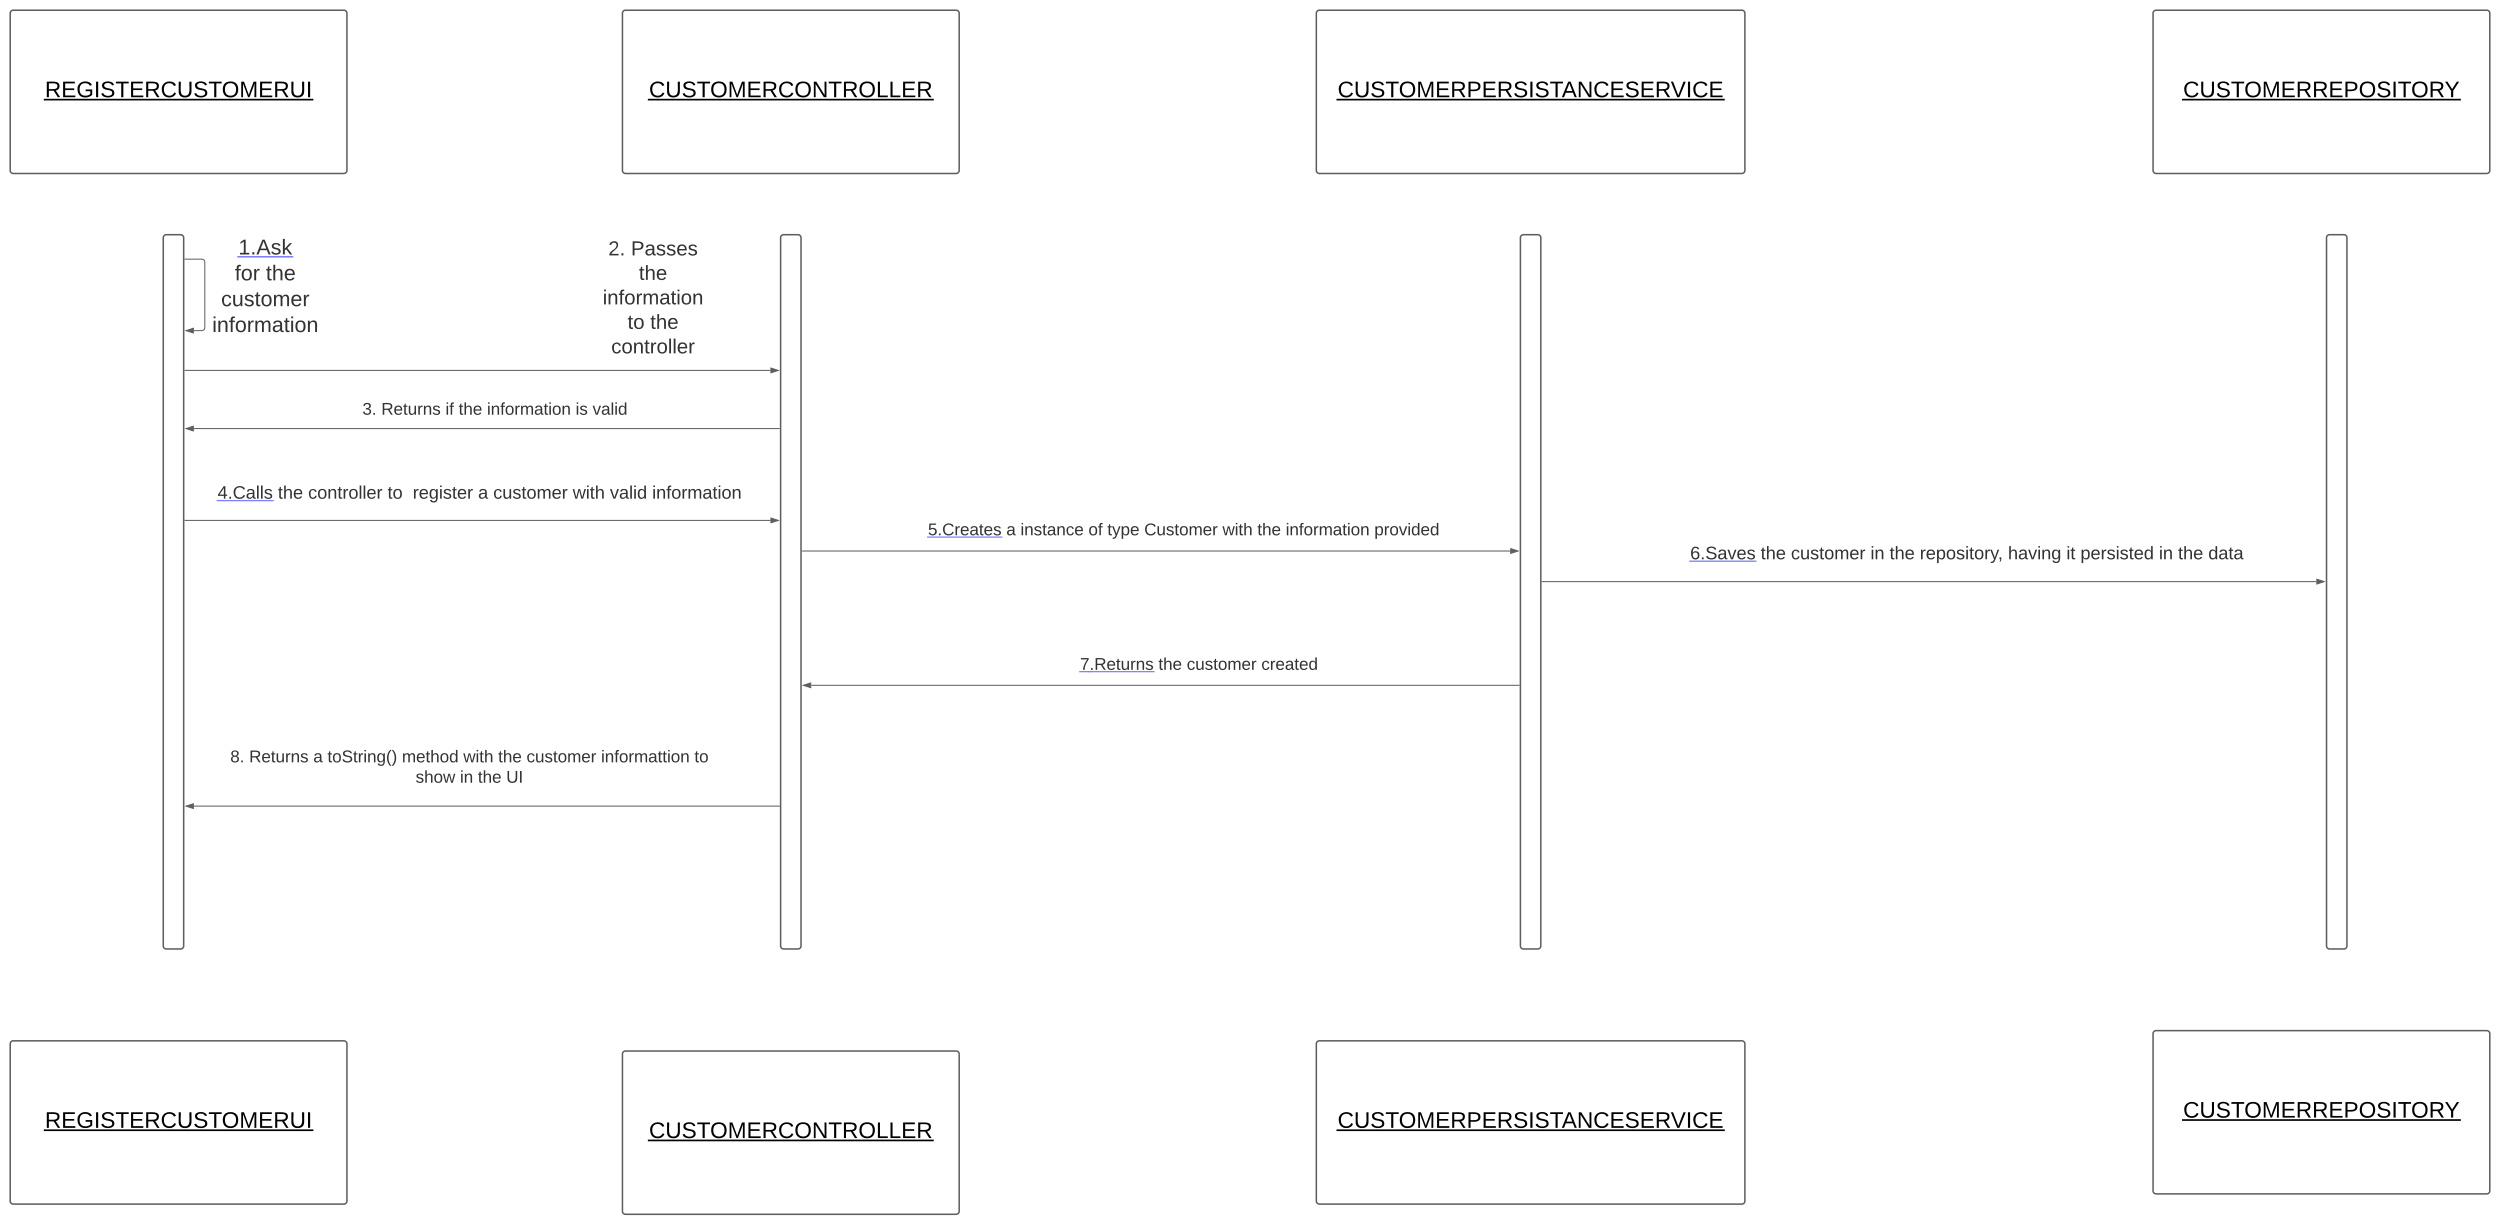 <svg xmlns="http://www.w3.org/2000/svg" xmlns:xlink="http://www.w3.org/1999/xlink" xmlns:lucid="lucid" width="4900" height="2400"><g transform="translate(-200 -440)" lucid:page-tab-id="0_0"><path d="M0 0h5484.6v3840.5H0z" fill="#fff"/><path d="M520 906a6 6 0 0 1 6-6h28a6 6 0 0 1 6 6v1388a6 6 0 0 1-6 6h-28a6 6 0 0 1-6-6zM220 466a6 6 0 0 1 6-6h648a6 6 0 0 1 6 6v308a6 6 0 0 1-6 6H226a6 6 0 0 1-6-6z" stroke="#5e5e5e" stroke-width="3" fill="#fff"/><use xlink:href="#a" transform="matrix(1,0,0,1,220,460) translate(68.03 170.556)"/><path d="M1420 466a6 6 0 0 1 6-6h648a6 6 0 0 1 6 6v308a6 6 0 0 1-6 6h-648a6 6 0 0 1-6-6z" stroke="#5e5e5e" stroke-width="3" fill="#fff"/><use xlink:href="#b" transform="matrix(1,0,0,1,1420,460) translate(52.042 170.556)"/><path d="M2780 466a6 6 0 0 1 6-6h828a6 6 0 0 1 6 6v308a6 6 0 0 1-6 6h-828a6 6 0 0 1-6-6z" stroke="#5e5e5e" stroke-width="3" fill="#fff"/><use xlink:href="#c" transform="matrix(1,0,0,1,2780,460) translate(41.733 170.556)"/><path d="M4420 466a6 6 0 0 1 6-6h648a6 6 0 0 1 6 6v308a6 6 0 0 1-6 6h-648a6 6 0 0 1-6-6z" stroke="#5e5e5e" stroke-width="3" fill="#fff"/><use xlink:href="#d" transform="matrix(1,0,0,1,4420,460) translate(58.956 170.556)"/><path d="M220 2486a6 6 0 0 1 6-6h648a6 6 0 0 1 6 6v308a6 6 0 0 1-6 6H226a6 6 0 0 1-6-6z" stroke="#5e5e5e" stroke-width="3" fill="#fff"/><use xlink:href="#a" transform="matrix(1,0,0,1,220,2480) translate(68.03 170.556)"/><path d="M1420 2506a6 6 0 0 1 6-6h648a6 6 0 0 1 6 6v308a6 6 0 0 1-6 6h-648a6 6 0 0 1-6-6z" stroke="#5e5e5e" stroke-width="3" fill="#fff"/><use xlink:href="#b" transform="matrix(1,0,0,1,1420,2500) translate(52.042 170.556)"/><path d="M2780 2486a6 6 0 0 1 6-6h828a6 6 0 0 1 6 6v308a6 6 0 0 1-6 6h-828a6 6 0 0 1-6-6z" stroke="#5e5e5e" stroke-width="3" fill="#fff"/><use xlink:href="#c" transform="matrix(1,0,0,1,2780,2480) translate(41.733 170.556)"/><path d="M4420 2466a6 6 0 0 1 6-6h648a6 6 0 0 1 6 6v308a6 6 0 0 1-6 6h-648a6 6 0 0 1-6-6z" stroke="#5e5e5e" stroke-width="3" fill="#fff"/><use xlink:href="#d" transform="matrix(1,0,0,1,4420,2460) translate(58.956 170.556)"/><path d="M1730 906a6 6 0 0 1 6-6h28a6 6 0 0 1 6 6v1388a6 6 0 0 1-6 6h-28a6 6 0 0 1-6-6zM3180 906a6 6 0 0 1 6-6h28a6 6 0 0 1 6 6v1388a6 6 0 0 1-6 6h-28a6 6 0 0 1-6-6zM4760 906a6 6 0 0 1 6-6h28a6 6 0 0 1 6 6v1388a6 6 0 0 1-6 6h-28a6 6 0 0 1-6-6z" stroke="#5e5e5e" stroke-width="3" fill="#fff"/><path d="M562.43 948h33a6 6 0 0 1 6 6v128a6 6 0 0 1-6 6h-15.5" stroke="#5e5e5e" stroke-width="2" fill="none"/><path d="M562.45 949h-1.02v-2h1.02z" stroke="#5e5e5e" stroke-width=".05" fill="#5e5e5e"/><path d="M564.67 1088l14.27-4.64v9.27z" stroke="#5e5e5e" stroke-width="2" fill="#5e5e5e"/><path d="M640 906a6 6 0 0 1 6-6h148a6 6 0 0 1 6 6v174a6 6 0 0 1-6 6H646a6 6 0 0 1-6-6z" stroke="#000" stroke-opacity="0" stroke-width="3" fill="#fff" fill-opacity="0"/><use xlink:href="#e" transform="matrix(1,0,0,1,645,905) translate(22.222 33.778)"/><use xlink:href="#f" transform="matrix(1,0,0,1,645,905) translate(15.244 84.444)"/><use xlink:href="#g" transform="matrix(1,0,0,1,645,905) translate(76.114 84.444)"/><use xlink:href="#h" transform="matrix(1,0,0,1,645,905) translate(-11.673 135.111)"/><use xlink:href="#i" transform="matrix(1,0,0,1,645,905) translate(-29.148 185.778)"/><a xlink:href="http://1.Ask" target="_blank" transform="matrix(1,0,0,1,645,905)"><path class="lucid-link lucid-hotspot lucid-overlay-hotspot" fill-opacity="0" d="M22.22 0h105.56v50.67H22.22z"/></a><path d="M562.44 1166H1710" stroke="#5e5e5e" stroke-width="2" fill="none"/><path d="M562.47 1167h-1.03v-2h1.03z" stroke="#5e5e5e" stroke-width=".05" fill="#5e5e5e"/><path d="M1725.28 1166l-14.27 4.64v-9.28z" stroke="#5e5e5e" stroke-width="2" fill="#5e5e5e"/><path d="M1360 846a6 6 0 0 1 6-6h228a6 6 0 0 1 6 6v368a6 6 0 0 1-6 6h-228a6 6 0 0 1-6-6z" stroke="#000" stroke-opacity="0" stroke-width="3" fill="#fff" fill-opacity="0"/><use xlink:href="#j" transform="matrix(1,0,0,1,1365,845) translate(27.222 95.594)"/><use xlink:href="#k" transform="matrix(1,0,0,1,1365,845) translate(71.667 95.594)"/><use xlink:href="#l" transform="matrix(1,0,0,1,1365,845) translate(87.222 143.594)"/><use xlink:href="#m" transform="matrix(1,0,0,1,1365,845) translate(16.333 191.594)"/><use xlink:href="#n" transform="matrix(1,0,0,1,1365,845) translate(65 239.594)"/><use xlink:href="#l" transform="matrix(1,0,0,1,1365,845) translate(109.444 239.594)"/><use xlink:href="#o" transform="matrix(1,0,0,1,1365,845) translate(33 287.594)"/><path d="M1727.52 1280H579.95" stroke="#5e5e5e" stroke-width="2" fill="none"/><path d="M1728.52 1281h-1.03v-2h1.02z" stroke="#5e5e5e" stroke-width=".05" fill="#5e5e5e"/><path d="M564.68 1280l14.27-4.64v9.28z" stroke="#5e5e5e" stroke-width="2" fill="#5e5e5e"/><path d="M880 1186a6 6 0 0 1 6-6h568a6 6 0 0 1 6 6v118a6 6 0 0 1-6 6H886a6 6 0 0 1-6-6z" stroke="#000" stroke-opacity="0" stroke-width="3" fill="#fff" fill-opacity="0"/><use xlink:href="#p" transform="matrix(1,0,0,1,885,1185) translate(25.278 67.917)"/><use xlink:href="#q" transform="matrix(1,0,0,1,885,1185) translate(62.315 67.917)"/><use xlink:href="#r" transform="matrix(1,0,0,1,885,1185) translate(188.056 67.917)"/><use xlink:href="#s" transform="matrix(1,0,0,1,885,1185) translate(213.889 67.917)"/><use xlink:href="#t" transform="matrix(1,0,0,1,885,1185) translate(269.444 67.917)"/><use xlink:href="#u" transform="matrix(1,0,0,1,885,1185) translate(443.148 67.917)"/><use xlink:href="#v" transform="matrix(1,0,0,1,885,1185) translate(476.389 67.917)"/><path d="M562.46 1460h1147.56" stroke="#5e5e5e" stroke-width="2" fill="none"/><path d="M562.48 1461h-1.02v-2h1.02z" stroke="#5e5e5e" stroke-width=".05" fill="#5e5e5e"/><path d="M1725.3 1460l-14.27 4.64v-9.28z" stroke="#5e5e5e" stroke-width="2" fill="#5e5e5e"/><path d="M580 1286a6 6 0 0 1 6-6h1108a6 6 0 0 1 6 6v254a6 6 0 0 1-6 6H586a6 6 0 0 1-6-6z" stroke="#000" stroke-opacity="0" stroke-width="3" fill="#fff" fill-opacity="0"/><use xlink:href="#w" transform="matrix(1,0,0,1,585,1285) translate(41.42 132.444)"/><use xlink:href="#x" transform="matrix(1,0,0,1,585,1285) translate(159.642 132.444)"/><use xlink:href="#y" transform="matrix(1,0,0,1,585,1285) translate(218.901 132.444)"/><use xlink:href="#z" transform="matrix(1,0,0,1,585,1285) translate(374.556 132.444)"/><use xlink:href="#A" transform="matrix(1,0,0,1,585,1285) translate(423.938 132.444)"/><use xlink:href="#B" transform="matrix(1,0,0,1,585,1285) translate(552.037 132.444)"/><use xlink:href="#C" transform="matrix(1,0,0,1,585,1285) translate(581.667 132.444)"/><use xlink:href="#D" transform="matrix(1,0,0,1,585,1285) translate(737.519 132.444)"/><use xlink:href="#E" transform="matrix(1,0,0,1,585,1285) translate(810.407 132.444)"/><use xlink:href="#F" transform="matrix(1,0,0,1,585,1285) translate(893.173 132.444)"/><a xlink:href="http://4.Callls" target="_blank" transform="matrix(1,0,0,1,585,1285)"><path class="lucid-link lucid-hotspot lucid-overlay-hotspot" fill-opacity="0" d="M41.42 104h108.35v42.67H41.42z"/></a><path d="M1772.46 1520h1387.57" stroke="#5e5e5e" stroke-width="2" fill="none"/><path d="M1772.48 1521h-1.02v-2h1.02z" stroke="#5e5e5e" stroke-width=".05" fill="#5e5e5e"/><path d="M3175.3 1520l-14.27 4.64v-9.28z" stroke="#5e5e5e" stroke-width="2" fill="#5e5e5e"/><path d="M1980 1366a6 6 0 0 1 6-6h1068a6 6 0 0 1 6 6v238a6 6 0 0 1-6 6H1986a6 6 0 0 1-6-6z" stroke="#000" stroke-opacity="0" stroke-width="3" fill="#fff" fill-opacity="0"/><g><use xlink:href="#G" transform="matrix(1,0,0,1,1985,1365) translate(33.796 124.167)"/><use xlink:href="#H" transform="matrix(1,0,0,1,1985,1365) translate(187.315 124.167)"/><use xlink:href="#I" transform="matrix(1,0,0,1,1985,1365) translate(215.093 124.167)"/><use xlink:href="#J" transform="matrix(1,0,0,1,1985,1365) translate(348.333 124.167)"/><use xlink:href="#K" transform="matrix(1,0,0,1,1985,1365) translate(385.37 124.167)"/><use xlink:href="#L" transform="matrix(1,0,0,1,1985,1365) translate(457.593 124.167)"/><use xlink:href="#M" transform="matrix(1,0,0,1,1985,1365) translate(611.019 124.167)"/><use xlink:href="#s" transform="matrix(1,0,0,1,1985,1365) translate(679.352 124.167)"/><use xlink:href="#t" transform="matrix(1,0,0,1,1985,1365) translate(734.907 124.167)"/><use xlink:href="#N" transform="matrix(1,0,0,1,1985,1365) translate(908.611 124.167)"/></g><g transform="matrix(1,0,0,1,1985,1365)"><a xlink:href="http://5.Creates" target="_blank"><path class="lucid-link lucid-hotspot lucid-overlay-hotspot" fill-opacity="0" d="M33.8 97.5h144.26v40H33.8z"/></a></g><path d="M3222.46 1580h1517.57" stroke="#5e5e5e" stroke-width="2" fill="none"/><path d="M3222.5 1581h-1.04v-2h1.03z" stroke="#5e5e5e" stroke-width=".05" fill="#5e5e5e"/><path d="M4755.3 1580l-14.27 4.64v-9.28z" stroke="#5e5e5e" stroke-width="2" fill="#5e5e5e"/><path d="M3500 1346a6 6 0 0 1 6-6h1098a6 6 0 0 1 6 6v369.67a6 6 0 0 1-6 6H3506a6 6 0 0 1-6-6z" stroke="#000" stroke-opacity="0" stroke-width="3" fill="#fff" fill-opacity="0"/><g><use xlink:href="#O" transform="matrix(1,0,0,1,3505,1345) translate(7.679 191.194)"/><use xlink:href="#x" transform="matrix(1,0,0,1,3505,1345) translate(145.951 191.194)"/><use xlink:href="#C" transform="matrix(1,0,0,1,3505,1345) translate(205.21 191.194)"/><use xlink:href="#P" transform="matrix(1,0,0,1,3505,1345) translate(361.062 191.194)"/><use xlink:href="#x" transform="matrix(1,0,0,1,3505,1345) translate(398.494 191.194)"/><use xlink:href="#Q" transform="matrix(1,0,0,1,3505,1345) translate(457.753 191.194)"/><use xlink:href="#R" transform="matrix(1,0,0,1,3505,1345) translate(630.593 191.194)"/><use xlink:href="#S" transform="matrix(1,0,0,1,3505,1345) translate(745.062 191.194)"/><use xlink:href="#T" transform="matrix(1,0,0,1,3505,1345) translate(772.617 191.194)"/><use xlink:href="#P" transform="matrix(1,0,0,1,3505,1345) translate(926.494 191.194)"/><use xlink:href="#x" transform="matrix(1,0,0,1,3505,1345) translate(963.926 191.194)"/><use xlink:href="#U" transform="matrix(1,0,0,1,3505,1345) translate(1023.185 191.194)"/></g><g transform="matrix(1,0,0,1,3505,1345)"><a xlink:href="http://6.Saves" target="_blank"><path class="lucid-link lucid-hotspot lucid-overlay-hotspot" fill-opacity="0" d="M7.68 162.75h128.4v42.67H7.68z"/></a></g><path d="M3177.55 1783.2H1790" stroke="#5e5e5e" stroke-width="2" fill="none"/><path d="M3178.55 1784.2h-1.03v-2h1.03z" stroke="#5e5e5e" stroke-width=".05" fill="#5e5e5e"/><path d="M1774.7 1783.2l14.28-4.64v9.27z" stroke="#5e5e5e" stroke-width="2" fill="#5e5e5e"/><path d="M2140 1686a6 6 0 0 1 6-6h808a6 6 0 0 1 6 6v118a6 6 0 0 1-6 6h-808a6 6 0 0 1-6-6z" stroke="#000" stroke-opacity="0" stroke-width="3" fill="#fff" fill-opacity="0"/><g><use xlink:href="#V" transform="matrix(1,0,0,1,2145,1685) translate(171.898 67.917)"/><use xlink:href="#s" transform="matrix(1,0,0,1,2145,1685) translate(325.417 67.917)"/><use xlink:href="#W" transform="matrix(1,0,0,1,2145,1685) translate(380.972 67.917)"/><use xlink:href="#X" transform="matrix(1,0,0,1,2145,1685) translate(527.083 67.917)"/></g><g transform="matrix(1,0,0,1,2145,1685)"><a xlink:href="http://6.Returns" target="_blank"><path class="lucid-link lucid-hotspot lucid-overlay-hotspot" fill-opacity="0" d="M171.9 41.25h18.52v40H171.9z"/></a><a xlink:href="http://6.Returns" target="_blank"><path class="lucid-link lucid-hotspot lucid-overlay-hotspot" fill-opacity="0" d="M190.42 41.25h125.74v40H190.42z"/></a></g><path d="M1727.56 2020H580" stroke="#5e5e5e" stroke-width="2" fill="none"/><path d="M1728.56 2021h-1.03v-2h1.03z" stroke="#5e5e5e" stroke-width=".05" fill="#5e5e5e"/><path d="M564.72 2020l14.27-4.64v9.28z" stroke="#5e5e5e" stroke-width="2" fill="#5e5e5e"/><g><path d="M756.4 1962.47a.5.5 0 0 1 .46-.53l721.76-48.25a.5.5 0 0 1 .53.45.5.5 0 0 1-.46.53l-721.77 48.26a.5.5 0 0 1-.53-.47z" stroke="#000" stroke-opacity="0" stroke-width="3" fill="#fff" fill-opacity="0"/></g><path d="M620 1866a6 6 0 0 1 6-6h988a6 6 0 0 1 6 6v168a6 6 0 0 1-6 6H626a6 6 0 0 1-6-6z" stroke="#000" stroke-opacity="0" stroke-width="3" fill="#fff" fill-opacity="0"/><g><use xlink:href="#Y" transform="matrix(1,0,0,1,625,1865) translate(26.25 69.167)"/><use xlink:href="#q" transform="matrix(1,0,0,1,625,1865) translate(63.287 69.167)"/><use xlink:href="#H" transform="matrix(1,0,0,1,625,1865) translate(189.028 69.167)"/><use xlink:href="#Z" transform="matrix(1,0,0,1,625,1865) translate(216.806 69.167)"/><use xlink:href="#aa" transform="matrix(1,0,0,1,625,1865) translate(362.731 69.167)"/><use xlink:href="#M" transform="matrix(1,0,0,1,625,1865) translate(483.009 69.167)"/><use xlink:href="#s" transform="matrix(1,0,0,1,625,1865) translate(551.343 69.167)"/><use xlink:href="#W" transform="matrix(1,0,0,1,625,1865) translate(606.898 69.167)"/><use xlink:href="#ab" transform="matrix(1,0,0,1,625,1865) translate(753.009 69.167)"/><use xlink:href="#ac" transform="matrix(1,0,0,1,625,1865) translate(935.972 69.167)"/><use xlink:href="#ad" transform="matrix(1,0,0,1,625,1865) translate(389.583 109.167)"/><use xlink:href="#ae" transform="matrix(1,0,0,1,625,1865) translate(476.528 109.167)"/><use xlink:href="#s" transform="matrix(1,0,0,1,625,1865) translate(511.62 109.167)"/><use xlink:href="#af" transform="matrix(1,0,0,1,625,1865) translate(567.176 109.167)"/></g><defs><path d="M233-177c-1 41-23 64-60 70L243 0h-38l-65-103H63V0H30v-248c88 3 205-21 203 71zM63-129c60-2 137 13 137-47 0-61-80-42-137-45v92" id="ag"/><path d="M30 0v-248h187v28H63v79h144v27H63v87h162V0H30" id="ah"/><path d="M143 4C61 4 22-44 18-125c-5-107 100-154 193-111 17 8 29 25 37 43l-32 9c-13-25-37-40-76-40-61 0-88 39-88 99 0 61 29 100 91 101 35 0 62-11 79-27v-45h-74v-28h105v86C228-13 192 4 143 4" id="ai"/><path d="M33 0v-248h34V0H33" id="aj"/><path d="M185-189c-5-48-123-54-124 2 14 75 158 14 163 119 3 78-121 87-175 55-17-10-28-26-33-46l33-7c5 56 141 63 141-1 0-78-155-14-162-118-5-82 145-84 179-34 5 7 8 16 11 25" id="ak"/><path d="M127-220V0H93v-220H8v-28h204v28h-85" id="al"/><path d="M212-179c-10-28-35-45-73-45-59 0-87 40-87 99 0 60 29 101 89 101 43 0 62-24 78-52l27 14C228-24 195 4 139 4 59 4 22-46 18-125c-6-104 99-153 187-111 19 9 31 26 39 46" id="am"/><path d="M232-93c-1 65-40 97-104 97C67 4 28-28 28-90v-158h33c8 89-33 224 67 224 102 0 64-133 71-224h33v155" id="an"/><path d="M140-251c81 0 123 46 123 126C263-46 219 4 140 4 59 4 17-45 17-125s42-126 123-126zm0 227c63 0 89-41 89-101s-29-99-89-99c-61 0-89 39-89 99S79-25 140-24" id="ao"/><path d="M240 0l2-218c-23 76-54 145-80 218h-23L58-218 59 0H30v-248h44l77 211c21-75 51-140 76-211h43V0h-30" id="ap"/><g id="a"><use transform="matrix(0.123,0,0,0.123,0,0)" xlink:href="#ag"/><use transform="matrix(0.123,0,0,0.123,31.975,0)" xlink:href="#ah"/><use transform="matrix(0.123,0,0,0.123,61.605,0)" xlink:href="#ai"/><use transform="matrix(0.123,0,0,0.123,96.173,0)" xlink:href="#aj"/><use transform="matrix(0.123,0,0,0.123,108.519,0)" xlink:href="#ak"/><use transform="matrix(0.123,0,0,0.123,138.148,0)" xlink:href="#al"/><use transform="matrix(0.123,0,0,0.123,165.185,0)" xlink:href="#ah"/><use transform="matrix(0.123,0,0,0.123,194.815,0)" xlink:href="#ag"/><use transform="matrix(0.123,0,0,0.123,226.79,0)" xlink:href="#am"/><use transform="matrix(0.123,0,0,0.123,258.765,0)" xlink:href="#an"/><use transform="matrix(0.123,0,0,0.123,290.741,0)" xlink:href="#ak"/><use transform="matrix(0.123,0,0,0.123,320.37,0)" xlink:href="#al"/><use transform="matrix(0.123,0,0,0.123,346.543,0)" xlink:href="#ao"/><use transform="matrix(0.123,0,0,0.123,381.111,0)" xlink:href="#ap"/><use transform="matrix(0.123,0,0,0.123,418.025,0)" xlink:href="#ah"/><use transform="matrix(0.123,0,0,0.123,447.654,0)" xlink:href="#ag"/><use transform="matrix(0.123,0,0,0.123,479.63,0)" xlink:href="#an"/><use transform="matrix(0.123,0,0,0.123,511.605,0)" xlink:href="#aj"/><path d="M-2.22 3.08h528.4v3.26H-2.22z"/></g><path d="M190 0L58-211 59 0H30v-248h39L202-35l-2-213h31V0h-41" id="aq"/><path d="M30 0v-248h33v221h125V0H30" id="ar"/><g id="b"><use transform="matrix(0.123,0,0,0.123,0,0)" xlink:href="#am"/><use transform="matrix(0.123,0,0,0.123,31.975,0)" xlink:href="#an"/><use transform="matrix(0.123,0,0,0.123,63.951,0)" xlink:href="#ak"/><use transform="matrix(0.123,0,0,0.123,93.58,0)" xlink:href="#al"/><use transform="matrix(0.123,0,0,0.123,119.753,0)" xlink:href="#ao"/><use transform="matrix(0.123,0,0,0.123,154.321,0)" xlink:href="#ap"/><use transform="matrix(0.123,0,0,0.123,191.235,0)" xlink:href="#ah"/><use transform="matrix(0.123,0,0,0.123,220.864,0)" xlink:href="#ag"/><use transform="matrix(0.123,0,0,0.123,252.84,0)" xlink:href="#am"/><use transform="matrix(0.123,0,0,0.123,284.815,0)" xlink:href="#ao"/><use transform="matrix(0.123,0,0,0.123,319.383,0)" xlink:href="#aq"/><use transform="matrix(0.123,0,0,0.123,351.358,0)" xlink:href="#al"/><use transform="matrix(0.123,0,0,0.123,378.395,0)" xlink:href="#ag"/><use transform="matrix(0.123,0,0,0.123,410.37,0)" xlink:href="#ao"/><use transform="matrix(0.123,0,0,0.123,444.938,0)" xlink:href="#ar"/><use transform="matrix(0.123,0,0,0.123,469.63,0)" xlink:href="#ar"/><use transform="matrix(0.123,0,0,0.123,494.321,0)" xlink:href="#ah"/><use transform="matrix(0.123,0,0,0.123,523.951,0)" xlink:href="#ag"/><path d="M-2.22 3.08h560.37v3.26H-2.22z"/></g><path d="M30-248c87 1 191-15 191 75 0 78-77 80-158 76V0H30v-248zm33 125c57 0 124 11 124-50 0-59-68-47-124-48v98" id="as"/><path d="M205 0l-28-72H64L36 0H1l101-248h38L239 0h-34zm-38-99l-47-123c-12 45-31 82-46 123h93" id="at"/><path d="M137 0h-34L2-248h35l83 218 83-218h36" id="au"/><g id="c"><use transform="matrix(0.123,0,0,0.123,0,0)" xlink:href="#am"/><use transform="matrix(0.123,0,0,0.123,31.975,0)" xlink:href="#an"/><use transform="matrix(0.123,0,0,0.123,63.951,0)" xlink:href="#ak"/><use transform="matrix(0.123,0,0,0.123,93.58,0)" xlink:href="#al"/><use transform="matrix(0.123,0,0,0.123,119.753,0)" xlink:href="#ao"/><use transform="matrix(0.123,0,0,0.123,154.321,0)" xlink:href="#ap"/><use transform="matrix(0.123,0,0,0.123,191.235,0)" xlink:href="#ah"/><use transform="matrix(0.123,0,0,0.123,220.864,0)" xlink:href="#ag"/><use transform="matrix(0.123,0,0,0.123,252.84,0)" xlink:href="#as"/><use transform="matrix(0.123,0,0,0.123,282.469,0)" xlink:href="#ah"/><use transform="matrix(0.123,0,0,0.123,312.099,0)" xlink:href="#ag"/><use transform="matrix(0.123,0,0,0.123,344.074,0)" xlink:href="#ak"/><use transform="matrix(0.123,0,0,0.123,373.704,0)" xlink:href="#aj"/><use transform="matrix(0.123,0,0,0.123,386.049,0)" xlink:href="#ak"/><use transform="matrix(0.123,0,0,0.123,415.679,0)" xlink:href="#al"/><use transform="matrix(0.123,0,0,0.123,439.383,0)" xlink:href="#at"/><use transform="matrix(0.123,0,0,0.123,469.012,0)" xlink:href="#aq"/><use transform="matrix(0.123,0,0,0.123,500.988,0)" xlink:href="#am"/><use transform="matrix(0.123,0,0,0.123,532.963,0)" xlink:href="#ah"/><use transform="matrix(0.123,0,0,0.123,562.593,0)" xlink:href="#ak"/><use transform="matrix(0.123,0,0,0.123,592.222,0)" xlink:href="#ah"/><use transform="matrix(0.123,0,0,0.123,621.852,0)" xlink:href="#ag"/><use transform="matrix(0.123,0,0,0.123,652.963,0)" xlink:href="#au"/><use transform="matrix(0.123,0,0,0.123,682.593,0)" xlink:href="#aj"/><use transform="matrix(0.123,0,0,0.123,694.938,0)" xlink:href="#am"/><use transform="matrix(0.123,0,0,0.123,726.914,0)" xlink:href="#ah"/><path d="M-2.22 3.08h761v3.26h-761z"/></g><path d="M137-103V0h-34v-103L8-248h37l75 118 75-118h37" id="av"/><g id="d"><use transform="matrix(0.123,0,0,0.123,0,0)" xlink:href="#am"/><use transform="matrix(0.123,0,0,0.123,31.975,0)" xlink:href="#an"/><use transform="matrix(0.123,0,0,0.123,63.951,0)" xlink:href="#ak"/><use transform="matrix(0.123,0,0,0.123,93.58,0)" xlink:href="#al"/><use transform="matrix(0.123,0,0,0.123,119.753,0)" xlink:href="#ao"/><use transform="matrix(0.123,0,0,0.123,154.321,0)" xlink:href="#ap"/><use transform="matrix(0.123,0,0,0.123,191.235,0)" xlink:href="#ah"/><use transform="matrix(0.123,0,0,0.123,220.864,0)" xlink:href="#ag"/><use transform="matrix(0.123,0,0,0.123,252.84,0)" xlink:href="#ag"/><use transform="matrix(0.123,0,0,0.123,284.815,0)" xlink:href="#ah"/><use transform="matrix(0.123,0,0,0.123,314.444,0)" xlink:href="#as"/><use transform="matrix(0.123,0,0,0.123,344.074,0)" xlink:href="#ao"/><use transform="matrix(0.123,0,0,0.123,378.642,0)" xlink:href="#ak"/><use transform="matrix(0.123,0,0,0.123,408.272,0)" xlink:href="#aj"/><use transform="matrix(0.123,0,0,0.123,420.617,0)" xlink:href="#al"/><use transform="matrix(0.123,0,0,0.123,446.79,0)" xlink:href="#ao"/><use transform="matrix(0.123,0,0,0.123,481.358,0)" xlink:href="#ag"/><use transform="matrix(0.123,0,0,0.123,512.469,0)" xlink:href="#av"/><path d="M-2.22 3.08h546.54v3.26H-2.22z"/></g><path fill="#333" d="M27 0v-27h64v-190l-56 39v-29l58-41h29v221h61V0H27" id="aw"/><path fill="#333" d="M33 0v-38h34V0H33" id="ax"/><path fill="#333" d="M205 0l-28-72H64L36 0H1l101-248h38L239 0h-34zm-38-99l-47-123c-12 45-31 82-46 123h93" id="ay"/><path fill="#333" d="M135-143c-3-34-86-38-87 0 15 53 115 12 119 90S17 21 10-45l28-5c4 36 97 45 98 0-10-56-113-15-118-90-4-57 82-63 122-42 12 7 21 19 24 35" id="az"/><path fill="#333" d="M143 0L79-87 56-68V0H24v-261h32v163l83-92h37l-77 82L181 0h-38" id="aA"/><g id="e"><use transform="matrix(0.117,0,0,0.117,0,0)" xlink:href="#aw"/><use transform="matrix(0.117,0,0,0.117,23.457,0)" xlink:href="#ax"/><use transform="matrix(0.117,0,0,0.117,35.185,0)" xlink:href="#ay"/><use transform="matrix(0.117,0,0,0.117,63.333,0)" xlink:href="#az"/><use transform="matrix(0.117,0,0,0.117,84.444,0)" xlink:href="#aA"/><path fill="#8080ff" d="M-2.1 2.93h109.77v3.1H-2.1z"/></g><path fill="#333" d="M101-234c-31-9-42 10-38 44h38v23H63V0H32v-167H5v-23h27c-7-52 17-82 69-68v24" id="aB"/><path fill="#333" d="M100-194c62-1 85 37 85 99 1 63-27 99-86 99S16-35 15-95c0-66 28-99 85-99zM99-20c44 1 53-31 53-75 0-43-8-75-51-75s-53 32-53 75 10 74 51 75" id="aC"/><path fill="#333" d="M114-163C36-179 61-72 57 0H25l-1-190h30c1 12-1 29 2 39 6-27 23-49 58-41v29" id="aD"/><g id="f"><use transform="matrix(0.117,0,0,0.117,0,0)" xlink:href="#aB"/><use transform="matrix(0.117,0,0,0.117,11.728,0)" xlink:href="#aC"/><use transform="matrix(0.117,0,0,0.117,35.185,0)" xlink:href="#aD"/></g><path fill="#333" d="M59-47c-2 24 18 29 38 22v24C64 9 27 4 27-40v-127H5v-23h24l9-43h21v43h35v23H59v120" id="aE"/><path fill="#333" d="M106-169C34-169 62-67 57 0H25v-261h32l-1 103c12-21 28-36 61-36 89 0 53 116 60 194h-32v-121c2-32-8-49-39-48" id="aF"/><path fill="#333" d="M100-194c63 0 86 42 84 106H49c0 40 14 67 53 68 26 1 43-12 49-29l28 8c-11 28-37 45-77 45C44 4 14-33 15-96c1-61 26-98 85-98zm52 81c6-60-76-77-97-28-3 7-6 17-6 28h103" id="aG"/><g id="g"><use transform="matrix(0.117,0,0,0.117,0,0)" xlink:href="#aE"/><use transform="matrix(0.117,0,0,0.117,11.728,0)" xlink:href="#aF"/><use transform="matrix(0.117,0,0,0.117,35.185,0)" xlink:href="#aG"/></g><path fill="#333" d="M96-169c-40 0-48 33-48 73s9 75 48 75c24 0 41-14 43-38l32 2c-6 37-31 61-74 61-59 0-76-41-82-99-10-93 101-131 147-64 4 7 5 14 7 22l-32 3c-4-21-16-35-41-35" id="aH"/><path fill="#333" d="M84 4C-5 8 30-112 23-190h32v120c0 31 7 50 39 49 72-2 45-101 50-169h31l1 190h-30c-1-10 1-25-2-33-11 22-28 36-60 37" id="aI"/><path fill="#333" d="M210-169c-67 3-38 105-44 169h-31v-121c0-29-5-50-35-48C34-165 62-65 56 0H25l-1-190h30c1 10-1 24 2 32 10-44 99-50 107 0 11-21 27-35 58-36 85-2 47 119 55 194h-31v-121c0-29-5-49-35-48" id="aJ"/><g id="h"><use transform="matrix(0.117,0,0,0.117,0,0)" xlink:href="#aH"/><use transform="matrix(0.117,0,0,0.117,21.111,0)" xlink:href="#aI"/><use transform="matrix(0.117,0,0,0.117,44.568,0)" xlink:href="#az"/><use transform="matrix(0.117,0,0,0.117,65.679,0)" xlink:href="#aE"/><use transform="matrix(0.117,0,0,0.117,77.407,0)" xlink:href="#aC"/><use transform="matrix(0.117,0,0,0.117,100.864,0)" xlink:href="#aJ"/><use transform="matrix(0.117,0,0,0.117,135.932,0)" xlink:href="#aG"/><use transform="matrix(0.117,0,0,0.117,159.389,0)" xlink:href="#aD"/></g><path fill="#333" d="M24-231v-30h32v30H24zM24 0v-190h32V0H24" id="aK"/><path fill="#333" d="M117-194c89-4 53 116 60 194h-32v-121c0-31-8-49-39-48C34-167 62-67 57 0H25l-1-190h30c1 10-1 24 2 32 11-22 29-35 61-36" id="aL"/><path fill="#333" d="M141-36C126-15 110 5 73 4 37 3 15-17 15-53c-1-64 63-63 125-63 3-35-9-54-41-54-24 1-41 7-42 31l-33-3c5-37 33-52 76-52 45 0 72 20 72 64v82c-1 20 7 32 28 27v20c-31 9-61-2-59-35zM48-53c0 20 12 33 32 33 41-3 63-29 60-74-43 2-92-5-92 41" id="aM"/><g id="i"><use transform="matrix(0.117,0,0,0.117,0,0)" xlink:href="#aK"/><use transform="matrix(0.117,0,0,0.117,9.265,0)" xlink:href="#aL"/><use transform="matrix(0.117,0,0,0.117,32.722,0)" xlink:href="#aB"/><use transform="matrix(0.117,0,0,0.117,44.451,0)" xlink:href="#aC"/><use transform="matrix(0.117,0,0,0.117,67.907,0)" xlink:href="#aD"/><use transform="matrix(0.117,0,0,0.117,81.864,0)" xlink:href="#aJ"/><use transform="matrix(0.117,0,0,0.117,116.932,0)" xlink:href="#aM"/><use transform="matrix(0.117,0,0,0.117,140.389,0)" xlink:href="#aE"/><use transform="matrix(0.117,0,0,0.117,152.117,0)" xlink:href="#aK"/><use transform="matrix(0.117,0,0,0.117,161.383,0)" xlink:href="#aC"/><use transform="matrix(0.117,0,0,0.117,184.84,0)" xlink:href="#aL"/></g><path fill="#333" d="M101-251c82-7 93 87 43 132L82-64C71-53 59-42 53-27h129V0H18c2-99 128-94 128-182 0-28-16-43-45-43s-46 15-49 41l-32-3c6-41 34-60 81-64" id="aN"/><g id="j"><use transform="matrix(0.111,0,0,0.111,0,0)" xlink:href="#aN"/><use transform="matrix(0.111,0,0,0.111,22.222,0)" xlink:href="#ax"/></g><path fill="#333" d="M30-248c87 1 191-15 191 75 0 78-77 80-158 76V0H30v-248zm33 125c57 0 124 11 124-50 0-59-68-47-124-48v98" id="aO"/><g id="k"><use transform="matrix(0.111,0,0,0.111,0,0)" xlink:href="#aO"/><use transform="matrix(0.111,0,0,0.111,26.667,0)" xlink:href="#aM"/><use transform="matrix(0.111,0,0,0.111,48.889,0)" xlink:href="#az"/><use transform="matrix(0.111,0,0,0.111,68.889,0)" xlink:href="#az"/><use transform="matrix(0.111,0,0,0.111,88.889,0)" xlink:href="#aG"/><use transform="matrix(0.111,0,0,0.111,111.111,0)" xlink:href="#az"/></g><g id="l"><use transform="matrix(0.111,0,0,0.111,0,0)" xlink:href="#aE"/><use transform="matrix(0.111,0,0,0.111,11.111,0)" xlink:href="#aF"/><use transform="matrix(0.111,0,0,0.111,33.333,0)" xlink:href="#aG"/></g><g id="m"><use transform="matrix(0.111,0,0,0.111,0,0)" xlink:href="#aK"/><use transform="matrix(0.111,0,0,0.111,8.778,0)" xlink:href="#aL"/><use transform="matrix(0.111,0,0,0.111,31,0)" xlink:href="#aB"/><use transform="matrix(0.111,0,0,0.111,42.111,0)" xlink:href="#aC"/><use transform="matrix(0.111,0,0,0.111,64.333,0)" xlink:href="#aD"/><use transform="matrix(0.111,0,0,0.111,77.556,0)" xlink:href="#aJ"/><use transform="matrix(0.111,0,0,0.111,110.778,0)" xlink:href="#aM"/><use transform="matrix(0.111,0,0,0.111,133,0)" xlink:href="#aE"/><use transform="matrix(0.111,0,0,0.111,144.111,0)" xlink:href="#aK"/><use transform="matrix(0.111,0,0,0.111,152.889,0)" xlink:href="#aC"/><use transform="matrix(0.111,0,0,0.111,175.111,0)" xlink:href="#aL"/></g><g id="n"><use transform="matrix(0.111,0,0,0.111,0,0)" xlink:href="#aE"/><use transform="matrix(0.111,0,0,0.111,11.111,0)" xlink:href="#aC"/></g><path fill="#333" d="M24 0v-261h32V0H24" id="aP"/><g id="o"><use transform="matrix(0.111,0,0,0.111,0,0)" xlink:href="#aH"/><use transform="matrix(0.111,0,0,0.111,20,0)" xlink:href="#aC"/><use transform="matrix(0.111,0,0,0.111,42.222,0)" xlink:href="#aL"/><use transform="matrix(0.111,0,0,0.111,64.444,0)" xlink:href="#aE"/><use transform="matrix(0.111,0,0,0.111,75.556,0)" xlink:href="#aD"/><use transform="matrix(0.111,0,0,0.111,88.778,0)" xlink:href="#aC"/><use transform="matrix(0.111,0,0,0.111,111,0)" xlink:href="#aP"/><use transform="matrix(0.111,0,0,0.111,119.778,0)" xlink:href="#aP"/><use transform="matrix(0.111,0,0,0.111,128.556,0)" xlink:href="#aG"/><use transform="matrix(0.111,0,0,0.111,150.778,0)" xlink:href="#aD"/></g><path fill="#333" d="M126-127c33 6 58 20 58 59 0 88-139 92-164 29-3-8-5-16-6-25l32-3c6 27 21 44 54 44 32 0 52-15 52-46 0-38-36-46-79-43v-28c39 1 72-4 72-42 0-27-17-43-46-43-28 0-47 15-49 41l-32-3c6-42 35-63 81-64 48-1 79 21 79 65 0 36-21 52-52 59" id="aQ"/><g id="p"><use transform="matrix(0.093,0,0,0.093,0,0)" xlink:href="#aQ"/><use transform="matrix(0.093,0,0,0.093,18.519,0)" xlink:href="#ax"/></g><path fill="#333" d="M233-177c-1 41-23 64-60 70L243 0h-38l-65-103H63V0H30v-248c88 3 205-21 203 71zM63-129c60-2 137 13 137-47 0-61-80-42-137-45v92" id="aR"/><g id="q"><use transform="matrix(0.093,0,0,0.093,0,0)" xlink:href="#aR"/><use transform="matrix(0.093,0,0,0.093,23.981,0)" xlink:href="#aG"/><use transform="matrix(0.093,0,0,0.093,42.5,0)" xlink:href="#aE"/><use transform="matrix(0.093,0,0,0.093,51.759,0)" xlink:href="#aI"/><use transform="matrix(0.093,0,0,0.093,70.278,0)" xlink:href="#aD"/><use transform="matrix(0.093,0,0,0.093,81.296,0)" xlink:href="#aL"/><use transform="matrix(0.093,0,0,0.093,99.815,0)" xlink:href="#az"/></g><g id="r"><use transform="matrix(0.093,0,0,0.093,0,0)" xlink:href="#aK"/><use transform="matrix(0.093,0,0,0.093,7.315,0)" xlink:href="#aB"/></g><g id="s"><use transform="matrix(0.093,0,0,0.093,0,0)" xlink:href="#aE"/><use transform="matrix(0.093,0,0,0.093,9.259,0)" xlink:href="#aF"/><use transform="matrix(0.093,0,0,0.093,27.778,0)" xlink:href="#aG"/></g><g id="t"><use transform="matrix(0.093,0,0,0.093,0,0)" xlink:href="#aK"/><use transform="matrix(0.093,0,0,0.093,7.315,0)" xlink:href="#aL"/><use transform="matrix(0.093,0,0,0.093,25.833,0)" xlink:href="#aB"/><use transform="matrix(0.093,0,0,0.093,35.093,0)" xlink:href="#aC"/><use transform="matrix(0.093,0,0,0.093,53.611,0)" xlink:href="#aD"/><use transform="matrix(0.093,0,0,0.093,64.63,0)" xlink:href="#aJ"/><use transform="matrix(0.093,0,0,0.093,92.315,0)" xlink:href="#aM"/><use transform="matrix(0.093,0,0,0.093,110.833,0)" xlink:href="#aE"/><use transform="matrix(0.093,0,0,0.093,120.093,0)" xlink:href="#aK"/><use transform="matrix(0.093,0,0,0.093,127.407,0)" xlink:href="#aC"/><use transform="matrix(0.093,0,0,0.093,145.926,0)" xlink:href="#aL"/></g><g id="u"><use transform="matrix(0.093,0,0,0.093,0,0)" xlink:href="#aK"/><use transform="matrix(0.093,0,0,0.093,7.315,0)" xlink:href="#az"/></g><path fill="#333" d="M108 0H70L1-190h34L89-25l56-165h34" id="aS"/><path fill="#333" d="M85-194c31 0 48 13 60 33l-1-100h32l1 261h-30c-2-10 0-23-3-31C134-8 116 4 85 4 32 4 16-35 15-94c0-66 23-100 70-100zm9 24c-40 0-46 34-46 75 0 40 6 74 45 74 42 0 51-32 51-76 0-42-9-74-50-73" id="aT"/><g id="v"><use transform="matrix(0.093,0,0,0.093,0,0)" xlink:href="#aS"/><use transform="matrix(0.093,0,0,0.093,16.667,0)" xlink:href="#aM"/><use transform="matrix(0.093,0,0,0.093,35.185,0)" xlink:href="#aP"/><use transform="matrix(0.093,0,0,0.093,42.5,0)" xlink:href="#aK"/><use transform="matrix(0.093,0,0,0.093,49.815,0)" xlink:href="#aT"/></g><path fill="#333" d="M155-56V0h-30v-56H8v-25l114-167h33v167h35v25h-35zm-30-156c-27 46-58 90-88 131h88v-131" id="aU"/><path fill="#333" d="M212-179c-10-28-35-45-73-45-59 0-87 40-87 99 0 60 29 101 89 101 43 0 62-24 78-52l27 14C228-24 195 4 139 4 59 4 22-46 18-125c-6-104 99-153 187-111 19 9 31 26 39 46" id="aV"/><g id="w"><use transform="matrix(0.099,0,0,0.099,0,0)" xlink:href="#aU"/><use transform="matrix(0.099,0,0,0.099,19.753,0)" xlink:href="#ax"/><use transform="matrix(0.099,0,0,0.099,29.63,0)" xlink:href="#aV"/><use transform="matrix(0.099,0,0,0.099,55.21,0)" xlink:href="#aM"/><use transform="matrix(0.099,0,0,0.099,74.963,0)" xlink:href="#aP"/><use transform="matrix(0.099,0,0,0.099,82.765,0)" xlink:href="#aP"/><use transform="matrix(0.099,0,0,0.099,90.568,0)" xlink:href="#az"/><path fill="#8080ff" d="M-1.78 2.47h111.9v2.6H-1.78z"/></g><g id="x"><use transform="matrix(0.099,0,0,0.099,0,0)" xlink:href="#aE"/><use transform="matrix(0.099,0,0,0.099,9.877,0)" xlink:href="#aF"/><use transform="matrix(0.099,0,0,0.099,29.63,0)" xlink:href="#aG"/></g><g id="y"><use transform="matrix(0.099,0,0,0.099,0,0)" xlink:href="#aH"/><use transform="matrix(0.099,0,0,0.099,17.778,0)" xlink:href="#aC"/><use transform="matrix(0.099,0,0,0.099,37.531,0)" xlink:href="#aL"/><use transform="matrix(0.099,0,0,0.099,57.284,0)" xlink:href="#aE"/><use transform="matrix(0.099,0,0,0.099,67.16,0)" xlink:href="#aD"/><use transform="matrix(0.099,0,0,0.099,78.914,0)" xlink:href="#aC"/><use transform="matrix(0.099,0,0,0.099,98.667,0)" xlink:href="#aP"/><use transform="matrix(0.099,0,0,0.099,106.469,0)" xlink:href="#aP"/><use transform="matrix(0.099,0,0,0.099,114.272,0)" xlink:href="#aG"/><use transform="matrix(0.099,0,0,0.099,134.025,0)" xlink:href="#aD"/></g><g id="z"><use transform="matrix(0.099,0,0,0.099,0,0)" xlink:href="#aE"/><use transform="matrix(0.099,0,0,0.099,9.877,0)" xlink:href="#aC"/></g><path fill="#333" d="M177-190C167-65 218 103 67 71c-23-6-38-20-44-43l32-5c15 47 100 32 89-28v-30C133-14 115 1 83 1 29 1 15-40 15-95c0-56 16-97 71-98 29-1 48 16 59 35 1-10 0-23 2-32h30zM94-22c36 0 50-32 50-73 0-42-14-75-50-75-39 0-46 34-46 75s6 73 46 73" id="aW"/><g id="A"><use transform="matrix(0.099,0,0,0.099,0,0)" xlink:href="#aD"/><use transform="matrix(0.099,0,0,0.099,11.753,0)" xlink:href="#aG"/><use transform="matrix(0.099,0,0,0.099,31.506,0)" xlink:href="#aW"/><use transform="matrix(0.099,0,0,0.099,51.259,0)" xlink:href="#aK"/><use transform="matrix(0.099,0,0,0.099,59.062,0)" xlink:href="#az"/><use transform="matrix(0.099,0,0,0.099,76.84,0)" xlink:href="#aE"/><use transform="matrix(0.099,0,0,0.099,86.716,0)" xlink:href="#aG"/><use transform="matrix(0.099,0,0,0.099,106.469,0)" xlink:href="#aD"/></g><use transform="matrix(0.099,0,0,0.099,0,0)" xlink:href="#aM" id="B"/><g id="C"><use transform="matrix(0.099,0,0,0.099,0,0)" xlink:href="#aH"/><use transform="matrix(0.099,0,0,0.099,17.778,0)" xlink:href="#aI"/><use transform="matrix(0.099,0,0,0.099,37.531,0)" xlink:href="#az"/><use transform="matrix(0.099,0,0,0.099,55.309,0)" xlink:href="#aE"/><use transform="matrix(0.099,0,0,0.099,65.185,0)" xlink:href="#aC"/><use transform="matrix(0.099,0,0,0.099,84.938,0)" xlink:href="#aJ"/><use transform="matrix(0.099,0,0,0.099,114.469,0)" xlink:href="#aG"/><use transform="matrix(0.099,0,0,0.099,134.222,0)" xlink:href="#aD"/></g><path fill="#333" d="M206 0h-36l-40-164L89 0H53L-1-190h32L70-26l43-164h34l41 164 42-164h31" id="aX"/><g id="D"><use transform="matrix(0.099,0,0,0.099,0,0)" xlink:href="#aX"/><use transform="matrix(0.099,0,0,0.099,25.58,0)" xlink:href="#aK"/><use transform="matrix(0.099,0,0,0.099,33.383,0)" xlink:href="#aE"/><use transform="matrix(0.099,0,0,0.099,43.259,0)" xlink:href="#aF"/></g><g id="E"><use transform="matrix(0.099,0,0,0.099,0,0)" xlink:href="#aS"/><use transform="matrix(0.099,0,0,0.099,17.778,0)" xlink:href="#aM"/><use transform="matrix(0.099,0,0,0.099,37.531,0)" xlink:href="#aP"/><use transform="matrix(0.099,0,0,0.099,45.333,0)" xlink:href="#aK"/><use transform="matrix(0.099,0,0,0.099,53.136,0)" xlink:href="#aT"/></g><g id="F"><use transform="matrix(0.099,0,0,0.099,0,0)" xlink:href="#aK"/><use transform="matrix(0.099,0,0,0.099,7.802,0)" xlink:href="#aL"/><use transform="matrix(0.099,0,0,0.099,27.556,0)" xlink:href="#aB"/><use transform="matrix(0.099,0,0,0.099,37.432,0)" xlink:href="#aC"/><use transform="matrix(0.099,0,0,0.099,57.185,0)" xlink:href="#aD"/><use transform="matrix(0.099,0,0,0.099,68.938,0)" xlink:href="#aJ"/><use transform="matrix(0.099,0,0,0.099,98.469,0)" xlink:href="#aM"/><use transform="matrix(0.099,0,0,0.099,118.222,0)" xlink:href="#aE"/><use transform="matrix(0.099,0,0,0.099,128.099,0)" xlink:href="#aK"/><use transform="matrix(0.099,0,0,0.099,135.901,0)" xlink:href="#aC"/><use transform="matrix(0.099,0,0,0.099,155.654,0)" xlink:href="#aL"/></g><path fill="#333" d="M54-142c48-35 137-8 131 61C196 18 31 33 14-55l32-4c7 23 22 37 52 37 35-1 51-22 54-58 4-55-73-65-99-34H22l8-134h141v27H59" id="aY"/><g id="G"><use transform="matrix(0.093,0,0,0.093,0,0)" xlink:href="#aY"/><use transform="matrix(0.093,0,0,0.093,18.519,0)" xlink:href="#ax"/><use transform="matrix(0.093,0,0,0.093,27.778,0)" xlink:href="#aV"/><use transform="matrix(0.093,0,0,0.093,51.759,0)" xlink:href="#aD"/><use transform="matrix(0.093,0,0,0.093,62.778,0)" xlink:href="#aG"/><use transform="matrix(0.093,0,0,0.093,81.296,0)" xlink:href="#aM"/><use transform="matrix(0.093,0,0,0.093,99.815,0)" xlink:href="#aE"/><use transform="matrix(0.093,0,0,0.093,109.074,0)" xlink:href="#aG"/><use transform="matrix(0.093,0,0,0.093,127.593,0)" xlink:href="#az"/><path fill="#8080ff" d="M-1.67 2.3h147.6v2.45H-1.68z"/></g><use transform="matrix(0.093,0,0,0.093,0,0)" xlink:href="#aM" id="H"/><g id="I"><use transform="matrix(0.093,0,0,0.093,0,0)" xlink:href="#aK"/><use transform="matrix(0.093,0,0,0.093,7.315,0)" xlink:href="#aL"/><use transform="matrix(0.093,0,0,0.093,25.833,0)" xlink:href="#az"/><use transform="matrix(0.093,0,0,0.093,42.5,0)" xlink:href="#aE"/><use transform="matrix(0.093,0,0,0.093,51.759,0)" xlink:href="#aM"/><use transform="matrix(0.093,0,0,0.093,70.278,0)" xlink:href="#aL"/><use transform="matrix(0.093,0,0,0.093,88.796,0)" xlink:href="#aH"/><use transform="matrix(0.093,0,0,0.093,105.463,0)" xlink:href="#aG"/></g><g id="J"><use transform="matrix(0.093,0,0,0.093,0,0)" xlink:href="#aC"/><use transform="matrix(0.093,0,0,0.093,18.519,0)" xlink:href="#aB"/></g><path fill="#333" d="M179-190L93 31C79 59 56 82 12 73V49c39 6 53-20 64-50L1-190h34L92-34l54-156h33" id="aZ"/><path fill="#333" d="M115-194c55 1 70 41 70 98S169 2 115 4C84 4 66-9 55-30l1 105H24l-1-265h31l2 30c10-21 28-34 59-34zm-8 174c40 0 45-34 45-75s-6-73-45-74c-42 0-51 32-51 76 0 43 10 73 51 73" id="ba"/><g id="K"><use transform="matrix(0.093,0,0,0.093,0,0)" xlink:href="#aE"/><use transform="matrix(0.093,0,0,0.093,9.259,0)" xlink:href="#aZ"/><use transform="matrix(0.093,0,0,0.093,25.926,0)" xlink:href="#ba"/><use transform="matrix(0.093,0,0,0.093,44.444,0)" xlink:href="#aG"/></g><g id="L"><use transform="matrix(0.093,0,0,0.093,0,0)" xlink:href="#aV"/><use transform="matrix(0.093,0,0,0.093,23.981,0)" xlink:href="#aI"/><use transform="matrix(0.093,0,0,0.093,42.5,0)" xlink:href="#az"/><use transform="matrix(0.093,0,0,0.093,59.167,0)" xlink:href="#aE"/><use transform="matrix(0.093,0,0,0.093,68.426,0)" xlink:href="#aC"/><use transform="matrix(0.093,0,0,0.093,86.944,0)" xlink:href="#aJ"/><use transform="matrix(0.093,0,0,0.093,114.63,0)" xlink:href="#aG"/><use transform="matrix(0.093,0,0,0.093,133.148,0)" xlink:href="#aD"/></g><g id="M"><use transform="matrix(0.093,0,0,0.093,0,0)" xlink:href="#aX"/><use transform="matrix(0.093,0,0,0.093,23.981,0)" xlink:href="#aK"/><use transform="matrix(0.093,0,0,0.093,31.296,0)" xlink:href="#aE"/><use transform="matrix(0.093,0,0,0.093,40.556,0)" xlink:href="#aF"/></g><g id="N"><use transform="matrix(0.093,0,0,0.093,0,0)" xlink:href="#ba"/><use transform="matrix(0.093,0,0,0.093,18.519,0)" xlink:href="#aD"/><use transform="matrix(0.093,0,0,0.093,29.537,0)" xlink:href="#aC"/><use transform="matrix(0.093,0,0,0.093,48.056,0)" xlink:href="#aS"/><use transform="matrix(0.093,0,0,0.093,64.722,0)" xlink:href="#aK"/><use transform="matrix(0.093,0,0,0.093,72.037,0)" xlink:href="#aT"/><use transform="matrix(0.093,0,0,0.093,90.556,0)" xlink:href="#aG"/><use transform="matrix(0.093,0,0,0.093,109.074,0)" xlink:href="#aT"/></g><path fill="#333" d="M110-160c48 1 74 30 74 79 0 53-28 85-80 85-65 0-83-55-86-122-5-90 50-162 133-122 14 7 22 21 27 39l-31 6c-5-40-67-38-82-6-9 19-15 44-15 74 11-20 30-34 60-33zm-7 138c34 0 49-23 49-58s-16-56-50-56c-29 0-50 16-49 49 1 36 15 65 50 65" id="bb"/><path fill="#333" d="M185-189c-5-48-123-54-124 2 14 75 158 14 163 119 3 78-121 87-175 55-17-10-28-26-33-46l33-7c5 56 141 63 141-1 0-78-155-14-162-118-5-82 145-84 179-34 5 7 8 16 11 25" id="bc"/><g id="O"><use transform="matrix(0.099,0,0,0.099,0,0)" xlink:href="#bb"/><use transform="matrix(0.099,0,0,0.099,19.753,0)" xlink:href="#ax"/><use transform="matrix(0.099,0,0,0.099,29.63,0)" xlink:href="#bc"/><use transform="matrix(0.099,0,0,0.099,53.333,0)" xlink:href="#aM"/><use transform="matrix(0.099,0,0,0.099,73.086,0)" xlink:href="#aS"/><use transform="matrix(0.099,0,0,0.099,90.864,0)" xlink:href="#aG"/><use transform="matrix(0.099,0,0,0.099,110.617,0)" xlink:href="#az"/><path fill="#8080ff" d="M-1.78 2.47h131.95v2.6H-1.78z"/></g><g id="P"><use transform="matrix(0.099,0,0,0.099,0,0)" xlink:href="#aK"/><use transform="matrix(0.099,0,0,0.099,7.802,0)" xlink:href="#aL"/></g><path fill="#333" d="M68-38c1 34 0 65-14 84H32c9-13 17-26 17-46H33v-38h35" id="bd"/><g id="Q"><use transform="matrix(0.099,0,0,0.099,0,0)" xlink:href="#aD"/><use transform="matrix(0.099,0,0,0.099,11.753,0)" xlink:href="#aG"/><use transform="matrix(0.099,0,0,0.099,31.506,0)" xlink:href="#ba"/><use transform="matrix(0.099,0,0,0.099,51.259,0)" xlink:href="#aC"/><use transform="matrix(0.099,0,0,0.099,71.012,0)" xlink:href="#az"/><use transform="matrix(0.099,0,0,0.099,88.79,0)" xlink:href="#aK"/><use transform="matrix(0.099,0,0,0.099,96.593,0)" xlink:href="#aE"/><use transform="matrix(0.099,0,0,0.099,106.469,0)" xlink:href="#aC"/><use transform="matrix(0.099,0,0,0.099,126.222,0)" xlink:href="#aD"/><use transform="matrix(0.099,0,0,0.099,137.975,0)" xlink:href="#aZ"/><use transform="matrix(0.099,0,0,0.099,153.086,0)" xlink:href="#bd"/></g><g id="R"><use transform="matrix(0.099,0,0,0.099,0,0)" xlink:href="#aF"/><use transform="matrix(0.099,0,0,0.099,19.753,0)" xlink:href="#aM"/><use transform="matrix(0.099,0,0,0.099,39.506,0)" xlink:href="#aS"/><use transform="matrix(0.099,0,0,0.099,57.284,0)" xlink:href="#aK"/><use transform="matrix(0.099,0,0,0.099,65.086,0)" xlink:href="#aL"/><use transform="matrix(0.099,0,0,0.099,84.84,0)" xlink:href="#aW"/></g><g id="S"><use transform="matrix(0.099,0,0,0.099,0,0)" xlink:href="#aK"/><use transform="matrix(0.099,0,0,0.099,7.802,0)" xlink:href="#aE"/></g><g id="T"><use transform="matrix(0.099,0,0,0.099,0,0)" xlink:href="#ba"/><use transform="matrix(0.099,0,0,0.099,19.753,0)" xlink:href="#aG"/><use transform="matrix(0.099,0,0,0.099,39.506,0)" xlink:href="#aD"/><use transform="matrix(0.099,0,0,0.099,51.259,0)" xlink:href="#az"/><use transform="matrix(0.099,0,0,0.099,69.037,0)" xlink:href="#aK"/><use transform="matrix(0.099,0,0,0.099,76.84,0)" xlink:href="#az"/><use transform="matrix(0.099,0,0,0.099,94.617,0)" xlink:href="#aE"/><use transform="matrix(0.099,0,0,0.099,104.494,0)" xlink:href="#aG"/><use transform="matrix(0.099,0,0,0.099,124.247,0)" xlink:href="#aT"/></g><g id="U"><use transform="matrix(0.099,0,0,0.099,0,0)" xlink:href="#aT"/><use transform="matrix(0.099,0,0,0.099,19.753,0)" xlink:href="#aM"/><use transform="matrix(0.099,0,0,0.099,39.506,0)" xlink:href="#aE"/><use transform="matrix(0.099,0,0,0.099,49.383,0)" xlink:href="#aM"/></g><path fill="#333" d="M64 0c3-98 48-159 88-221H18v-27h164v26C143-157 98-101 97 0H64" id="be"/><g id="V"><use transform="matrix(0.093,0,0,0.093,0,0)" xlink:href="#be"/><path fill="#8080ff" d="M-1.67 2.3h21.85v2.45H-1.67z"/><use transform="matrix(0.093,0,0,0.093,18.519,0)" xlink:href="#ax"/><use transform="matrix(0.093,0,0,0.093,27.778,0)" xlink:href="#aR"/><use transform="matrix(0.093,0,0,0.093,51.759,0)" xlink:href="#aG"/><use transform="matrix(0.093,0,0,0.093,70.278,0)" xlink:href="#aE"/><use transform="matrix(0.093,0,0,0.093,79.537,0)" xlink:href="#aI"/><use transform="matrix(0.093,0,0,0.093,98.056,0)" xlink:href="#aD"/><use transform="matrix(0.093,0,0,0.093,109.074,0)" xlink:href="#aL"/><use transform="matrix(0.093,0,0,0.093,127.593,0)" xlink:href="#az"/><path fill="#8080ff" d="M16.85 2.3h129.07v2.45H16.85z"/></g><g id="W"><use transform="matrix(0.093,0,0,0.093,0,0)" xlink:href="#aH"/><use transform="matrix(0.093,0,0,0.093,16.667,0)" xlink:href="#aI"/><use transform="matrix(0.093,0,0,0.093,35.185,0)" xlink:href="#az"/><use transform="matrix(0.093,0,0,0.093,51.852,0)" xlink:href="#aE"/><use transform="matrix(0.093,0,0,0.093,61.111,0)" xlink:href="#aC"/><use transform="matrix(0.093,0,0,0.093,79.63,0)" xlink:href="#aJ"/><use transform="matrix(0.093,0,0,0.093,107.315,0)" xlink:href="#aG"/><use transform="matrix(0.093,0,0,0.093,125.833,0)" xlink:href="#aD"/></g><g id="X"><use transform="matrix(0.093,0,0,0.093,0,0)" xlink:href="#aH"/><use transform="matrix(0.093,0,0,0.093,16.667,0)" xlink:href="#aD"/><use transform="matrix(0.093,0,0,0.093,27.685,0)" xlink:href="#aG"/><use transform="matrix(0.093,0,0,0.093,46.204,0)" xlink:href="#aM"/><use transform="matrix(0.093,0,0,0.093,64.722,0)" xlink:href="#aE"/><use transform="matrix(0.093,0,0,0.093,73.981,0)" xlink:href="#aG"/><use transform="matrix(0.093,0,0,0.093,92.5,0)" xlink:href="#aT"/></g><path fill="#333" d="M134-131c28 9 52 24 51 62-1 50-34 73-85 73S17-19 16-69c0-36 21-54 49-61-75-25-45-126 34-121 46 3 78 18 79 63 0 33-17 51-44 57zm-34-11c31 1 46-15 46-44 0-28-17-43-47-42-29 0-46 13-45 42 1 28 16 44 46 44zm1 122c35 0 51-18 51-52 0-30-18-46-53-46-33 0-51 17-51 47 0 34 19 51 53 51" id="bf"/><g id="Y"><use transform="matrix(0.093,0,0,0.093,0,0)" xlink:href="#bf"/><use transform="matrix(0.093,0,0,0.093,18.519,0)" xlink:href="#ax"/></g><path fill="#333" d="M87 75C49 33 22-17 22-94c0-76 28-126 65-167h31c-38 41-64 92-64 168S80 34 118 75H87" id="bg"/><path fill="#333" d="M33-261c38 41 65 92 65 168S71 34 33 75H2C39 34 66-17 66-93S39-220 2-261h31" id="bh"/><g id="Z"><use transform="matrix(0.093,0,0,0.093,0,0)" xlink:href="#aE"/><use transform="matrix(0.093,0,0,0.093,9.259,0)" xlink:href="#aC"/><use transform="matrix(0.093,0,0,0.093,27.778,0)" xlink:href="#bc"/><use transform="matrix(0.093,0,0,0.093,50,0)" xlink:href="#aE"/><use transform="matrix(0.093,0,0,0.093,59.259,0)" xlink:href="#aD"/><use transform="matrix(0.093,0,0,0.093,70.278,0)" xlink:href="#aK"/><use transform="matrix(0.093,0,0,0.093,77.593,0)" xlink:href="#aL"/><use transform="matrix(0.093,0,0,0.093,96.111,0)" xlink:href="#aW"/><use transform="matrix(0.093,0,0,0.093,114.63,0)" xlink:href="#bg"/><use transform="matrix(0.093,0,0,0.093,125.648,0)" xlink:href="#bh"/></g><g id="aa"><use transform="matrix(0.093,0,0,0.093,0,0)" xlink:href="#aJ"/><use transform="matrix(0.093,0,0,0.093,27.685,0)" xlink:href="#aG"/><use transform="matrix(0.093,0,0,0.093,46.204,0)" xlink:href="#aE"/><use transform="matrix(0.093,0,0,0.093,55.463,0)" xlink:href="#aF"/><use transform="matrix(0.093,0,0,0.093,73.981,0)" xlink:href="#aC"/><use transform="matrix(0.093,0,0,0.093,92.5,0)" xlink:href="#aT"/></g><g id="ab"><use transform="matrix(0.093,0,0,0.093,0,0)" xlink:href="#aK"/><use transform="matrix(0.093,0,0,0.093,7.315,0)" xlink:href="#aL"/><use transform="matrix(0.093,0,0,0.093,25.833,0)" xlink:href="#aB"/><use transform="matrix(0.093,0,0,0.093,35.093,0)" xlink:href="#aC"/><use transform="matrix(0.093,0,0,0.093,53.611,0)" xlink:href="#aD"/><use transform="matrix(0.093,0,0,0.093,64.63,0)" xlink:href="#aJ"/><use transform="matrix(0.093,0,0,0.093,92.315,0)" xlink:href="#aM"/><use transform="matrix(0.093,0,0,0.093,110.833,0)" xlink:href="#aE"/><use transform="matrix(0.093,0,0,0.093,120.093,0)" xlink:href="#aE"/><use transform="matrix(0.093,0,0,0.093,129.352,0)" xlink:href="#aK"/><use transform="matrix(0.093,0,0,0.093,136.667,0)" xlink:href="#aC"/><use transform="matrix(0.093,0,0,0.093,155.185,0)" xlink:href="#aL"/></g><g id="ac"><use transform="matrix(0.093,0,0,0.093,0,0)" xlink:href="#aE"/><use transform="matrix(0.093,0,0,0.093,9.259,0)" xlink:href="#aC"/></g><g id="ad"><use transform="matrix(0.093,0,0,0.093,0,0)" xlink:href="#az"/><use transform="matrix(0.093,0,0,0.093,16.667,0)" xlink:href="#aF"/><use transform="matrix(0.093,0,0,0.093,35.185,0)" xlink:href="#aC"/><use transform="matrix(0.093,0,0,0.093,53.704,0)" xlink:href="#aX"/></g><g id="ae"><use transform="matrix(0.093,0,0,0.093,0,0)" xlink:href="#aK"/><use transform="matrix(0.093,0,0,0.093,7.315,0)" xlink:href="#aL"/></g><path fill="#333" d="M232-93c-1 65-40 97-104 97C67 4 28-28 28-90v-158h33c8 89-33 224 67 224 102 0 64-133 71-224h33v155" id="bi"/><path fill="#333" d="M33 0v-248h34V0H33" id="bj"/><g id="af"><use transform="matrix(0.093,0,0,0.093,0,0)" xlink:href="#bi"/><use transform="matrix(0.093,0,0,0.093,23.981,0)" xlink:href="#bj"/></g></defs></g></svg>